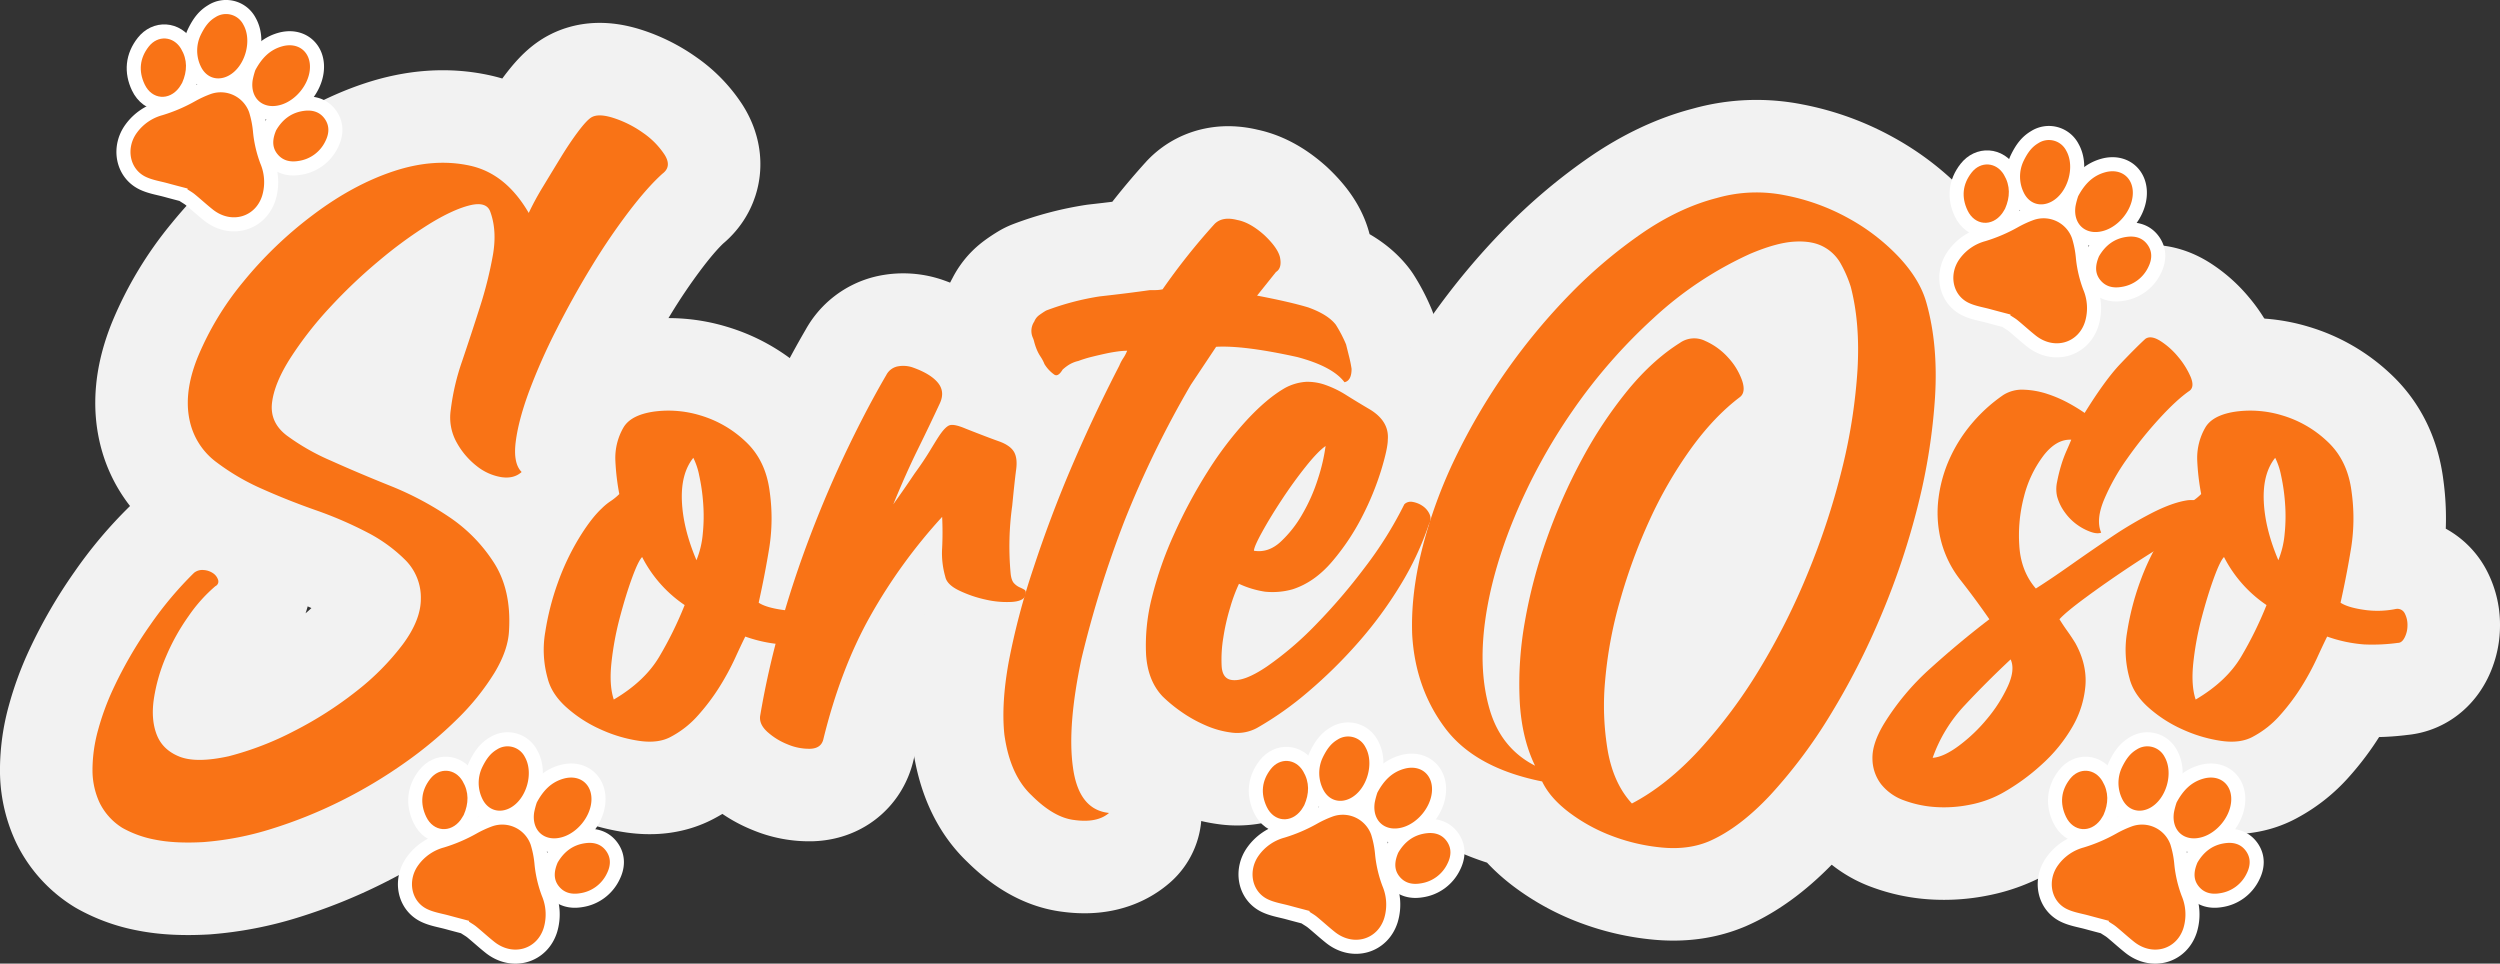 <svg id="Capa_1" data-name="Capa 1" xmlns="http://www.w3.org/2000/svg" viewBox="0 0 1269.98 489.49"><rect x="0" y="0" width="1269.98" height="489.49" fill="#333333" stroke="none"/><title>SorteOSO</title><path d="M477.21,1027.4a77.78,77.78,0,0,0-13.6,15.2,108.53,108.53,0,0,0-11.4,20.4,87.78,87.78,0,0,0-6.2,21.4q-1.61,10.61,1.4,18.4T459,1114q8.6,3.4,25-.2a156.35,156.35,0,0,0,33.2-12.8,190.42,190.42,0,0,0,31.6-20.2,128.17,128.17,0,0,0,23.6-23.8q9.2-12.39,9.2-23.2a27,27,0,0,0-7.8-19.6,77.67,77.67,0,0,0-19.6-14.2,197.29,197.29,0,0,0-26-11.2Q514,983.81,501,978a115.07,115.07,0,0,1-23-13.4,35.43,35.43,0,0,1-13.2-18.8q-4.41-15.19,3.4-34.6a150.12,150.12,0,0,1,23-38.2,202.1,202.1,0,0,1,35.6-34.2q20.4-15.39,41-22.2t38.8-2.8q18.2,4,29.8,24a144.22,144.22,0,0,1,7.4-13.6q4.59-7.59,9-14.8t8.6-12.8q4.2-5.6,6.6-7.2,3.6-2.4,11.6.2a55.23,55.23,0,0,1,15,7.6,40.38,40.38,0,0,1,10.8,11q3.8,6-1,9.6-7.6,6.81-17.2,19.4a328.83,328.83,0,0,0-19,28q-9.4,15.4-17.8,32a301.08,301.08,0,0,0-13.8,31.2q-5.4,14.61-6.8,25.6t3,15.4q-4,3.6-10.4,2.6a27.13,27.13,0,0,1-12.4-5.6,39.14,39.14,0,0,1-10.2-12,25.93,25.93,0,0,1-3-16.6,117.18,117.18,0,0,1,5.8-24.8q4.59-13.59,9-27.4a202,202,0,0,0,6.6-26.4q2.19-12.6-1.4-22.2-2-5.19-10.6-3t-20.6,9.6a222.31,222.31,0,0,0-25.4,18.6,263.66,263.66,0,0,0-25,23.8,184.27,184.27,0,0,0-19.8,25.4q-8.2,12.81-9.4,22.8t7.4,16.6a113,113,0,0,0,22.4,12.8q13.8,6.21,30.2,12.8a159.12,159.12,0,0,1,30.2,16,79.76,79.76,0,0,1,22.6,23.2q8.79,13.8,7.6,34.2-.4,10-7.4,21.6a123.29,123.29,0,0,1-18.6,23.2,209,209,0,0,1-26.8,22.4,246.56,246.56,0,0,1-32.4,19.4,235.35,235.35,0,0,1-35.2,14.2,154.34,154.34,0,0,1-34.8,6.8q-14.4.8-24.4-1.2a54.18,54.18,0,0,1-16.8-6,31.21,31.21,0,0,1-11.6-12.8,39.22,39.22,0,0,1-3.6-17,76.13,76.13,0,0,1,2.8-19.8,130.44,130.44,0,0,1,7.6-20.8,211.36,211.36,0,0,1,19-32.8,183,183,0,0,1,22.2-26.4,6.68,6.68,0,0,1,4.8-1.4,9.5,9.5,0,0,1,4.8,1.6,6.43,6.43,0,0,1,2.6,3.4A2.59,2.59,0,0,1,477.21,1027.4Z" transform="translate(-367.81 -729.63)" fill="none" stroke="#f2f2f2" stroke-linecap="round" stroke-linejoin="round" stroke-width="94"/><path d="M781.21,1039a4.18,4.18,0,0,1,4.6,2.2,12.54,12.54,0,0,1,1.4,6,13.68,13.68,0,0,1-1.4,6.2q-1.41,2.8-3.4,2.8a95.9,95.9,0,0,1-17.2.8,71.94,71.94,0,0,1-18.8-4q-2,4-5.2,11a130.5,130.5,0,0,1-7.8,14.4,106.46,106.46,0,0,1-10.8,14.4,48.77,48.77,0,0,1-13.8,11q-6.4,3.6-16.2,2.2a72.48,72.48,0,0,1-19.6-5.8,66.8,66.8,0,0,1-17.4-11.2q-7.61-6.8-9.6-14.8a53.42,53.42,0,0,1-1.2-23.6,134.33,134.33,0,0,1,6.4-25,124.05,124.05,0,0,1,10.6-22.4q6.2-10.2,11.8-15.4a29,29,0,0,1,4.4-3.6,28.32,28.32,0,0,0,4.4-3.6,119.14,119.14,0,0,1-2-17,30.85,30.85,0,0,1,4-16.6q3.6-6.39,15-8.2a55.3,55.3,0,0,1,24,1.8,56.63,56.63,0,0,1,23,13.2q10.4,9.6,12.4,25.6a96.66,96.66,0,0,1-.2,28.4q-2.21,13.61-5.4,28,3.6,2.4,11.8,3.6A47.1,47.1,0,0,0,781.21,1039Zm-101.6,46q15.6-9.2,23-21.6a187.13,187.13,0,0,0,13-26.4,65.33,65.33,0,0,1-21.6-24.4q-2,2-5.2,10.8t-6.2,20.2a152,152,0,0,0-4.2,22.8Q677.21,1077.8,679.61,1085Zm42-70.8a46.17,46.17,0,0,0,3.2-13.4,87.42,87.42,0,0,0,.2-15.6,98.69,98.69,0,0,0-2-14,35.37,35.37,0,0,0-3-9q-6.4,8-5.8,22T721.61,1014.2Z" transform="translate(-367.81 -729.63)" fill="none" stroke="#f2f2f2" stroke-linecap="round" stroke-linejoin="round" stroke-width="94"/><path d="M881.21,1021q.39,3.6,1.8,5a8.91,8.91,0,0,0,2.8,2,20.58,20.58,0,0,1,2.4,1.2c.66.4.86,1.27.6,2.6q-.81,3.21-7,3.6a47.44,47.44,0,0,1-13.4-1.2,60.65,60.65,0,0,1-13.4-4.6q-6.21-3-7-7a43.26,43.26,0,0,1-1.6-14.6q.39-7.8,0-15.8a271.76,271.76,0,0,0-36.4,50.2q-15.21,27-24,63-1.2,4.41-6.6,4.6a27.77,27.77,0,0,1-11.4-2.2,34,34,0,0,1-10.4-6.4q-4.4-4-3.6-8.4a432.16,432.16,0,0,1,10.2-45.2q6.6-23.6,15.4-46.6t18.8-43.8q10-20.79,19.6-37.2a8.35,8.35,0,0,1,5.6-4.4,14.92,14.92,0,0,1,7.6.4q9.19,3.21,13,7.8t1,10.6Q840,945.81,834,958t-12.4,27.8q6-8.4,10.8-15.6,4.4-6,7.8-11.6t4.2-6.8q3.6-5.59,6-6.2c1.6-.4,4.26.2,8,1.8q11.19,4.41,16.8,6.4t7.6,5.2q2,3.21,1.2,9.2t-2,18.4A149.65,149.65,0,0,0,881.21,1021Z" transform="translate(-367.81 -729.63)" fill="none" stroke="#f2f2f2" stroke-linecap="round" stroke-linejoin="round" stroke-width="94"/><path d="M1006.4,879.8q16.8,3.21,26,6,10,3.6,14,8.8a67.62,67.62,0,0,1,5.2,10c.53,2.14,1.07,4.27,1.6,6.4s.93,4.14,1.2,6q0,6-3.6,6.8-6-8-24-12.8-27.19-6-41.2-5.2l-6.4,9.6q-3.19,4.8-6.4,9.6a511.47,511.47,0,0,0-33.6,68.8,543.51,543.51,0,0,0-22,70.4q-7.2,34-4.4,54.8,2.81,22,18.4,23.6-6,5.19-17.6,3.6-10.4-1.2-21.6-12.4-11.19-10.4-14-31.2-1.59-15.6,2.2-36.6a364.91,364.91,0,0,1,12.6-47.8q8.81-26.79,19.8-52.4t23.8-50.4a21.2,21.2,0,0,1,2-3.8,20.27,20.27,0,0,0,2-3.8,40.37,40.37,0,0,0-5,.4q-3,.4-6.6,1.2T922,911a60.43,60.43,0,0,0-6.4,2,15.87,15.87,0,0,0-5.2,2.2,23.78,23.78,0,0,0-2.8,2.2q-2.4,4-4.4,2.4a18,18,0,0,1-4.8-5.2,20.58,20.58,0,0,0-2-3.8,20.87,20.87,0,0,1-2-3.8,29.1,29.1,0,0,1-1.2-3.6,12,12,0,0,0-.8-2.4,8.48,8.48,0,0,1,.8-8,7.4,7.4,0,0,1,2.4-3.2,43.23,43.23,0,0,1,3.6-2.4,135.15,135.15,0,0,1,27.2-7.2q7.2-.8,13.6-1.6t12-1.6h2.8a18.23,18.23,0,0,0,3.6-.4,328.67,328.67,0,0,1,26.4-33.2q4-4,11.6-2,6.4,1.2,13.6,7.6,6.79,6.4,8,11.2,1.2,5.61-2,7.6l-5.6,7Z" transform="translate(-367.81 -729.63)" fill="none" stroke="#f2f2f2" stroke-linecap="round" stroke-linejoin="round" stroke-width="94"/><path d="M1081.2,985.8a4.63,4.63,0,0,1,4.2-1.2,12.5,12.5,0,0,1,5,2,10,10,0,0,1,3.6,4.2,5.63,5.63,0,0,1-.4,5.4,151.88,151.88,0,0,1-14.6,31,205.56,205.56,0,0,1-21.4,29,244.16,244.16,0,0,1-25.2,24.8,167.22,167.22,0,0,1-26,18.4,21.21,21.21,0,0,1-12.8,2.4A47.1,47.1,0,0,1,980,1098a69,69,0,0,1-12.4-7,73.12,73.12,0,0,1-9.2-7.6q-7.59-8-8.4-21.4a98.29,98.29,0,0,1,3-29,186.4,186.4,0,0,1,11.4-32.4,253.38,253.38,0,0,1,17-31.6,179.16,179.16,0,0,1,19.8-26q10.39-11.19,19.6-16.4a26.1,26.1,0,0,1,10.4-3,27.11,27.11,0,0,1,10,1.6,52.3,52.3,0,0,1,10.6,5.2q5.4,3.4,12.2,7.4,9.6,6,8.8,15.2,0,4.41-3.4,15.6a145.09,145.09,0,0,1-9.6,23.4,117,117,0,0,1-15.2,22.8q-9,10.61-20.2,14.2a37.52,37.52,0,0,1-14,1.2,48.48,48.48,0,0,1-13.2-4,80.91,80.91,0,0,0-4.4,11.8,108.37,108.37,0,0,0-3.6,15.8,67.3,67.3,0,0,0-.8,14.2q.39,6.21,4.8,7,6.39,1.2,18.2-6.8a165.91,165.91,0,0,0,24.6-21,297.33,297.33,0,0,0,25.2-29.4A195.9,195.9,0,0,0,1081.2,985.8Zm-40-29.6q-4,2.81-10.2,10.6t-12,16.6q-5.81,8.8-10,16.4t-4.2,9.6q7.2,1.2,13.4-4.4a58.69,58.69,0,0,0,11.2-14.2,88.87,88.87,0,0,0,8-18.2A93.57,93.57,0,0,0,1041.2,956.2Z" transform="translate(-367.81 -729.63)" fill="none" stroke="#f2f2f2" stroke-linecap="round" stroke-linejoin="round" stroke-width="94"/><path d="M1346.4,883.4q6,21.21,4.4,47.8a303.74,303.74,0,0,1-8.6,54.8,381.21,381.21,0,0,1-18.6,55.8,373.34,373.34,0,0,1-26,51,257,257,0,0,1-30.2,40.4q-15.81,17-31.4,23.8-10.41,4.39-23.6,3.2a96.62,96.62,0,0,1-25.4-5.8,87.51,87.51,0,0,1-22-12q-9.81-7.41-13.8-15.8-34-6.8-49.2-27t-16.8-47.4q-.81-20.4,5-43.6a243.82,243.82,0,0,1,16.8-46.2,316.08,316.08,0,0,1,59-84,246.56,246.56,0,0,1,36.4-30.6q18.8-12.79,37.6-17.6a73.16,73.16,0,0,1,34.4-1.4,108.39,108.39,0,0,1,32.6,11.8,104,104,0,0,1,25.6,19.8Q1343.19,871.8,1346.4,883.4Zm-149.6,254.4q17.6-9.21,34.2-27.2a258.9,258.9,0,0,0,30.6-41,349,349,0,0,0,24.8-49.4,372.41,372.41,0,0,0,17.2-52.6,281.54,281.54,0,0,0,7.8-50q1.39-23.79-3.4-42.2a61.37,61.37,0,0,0-5.2-12,21.63,21.63,0,0,0-9-8.6q-5.8-3-14.8-2.4t-22.2,6.2a184.34,184.34,0,0,0-49.2,32.8,274.91,274.91,0,0,0-41,47,290,290,0,0,0-29.4,53.8q-11.61,28-15,53.2t2.4,44.8q5.79,19.6,23,28.4-6.81-14-7.8-33a180.34,180.34,0,0,1,2.6-40,255.56,255.56,0,0,1,11.2-42.4,285,285,0,0,1,18-40.6,219.59,219.59,0,0,1,23-34.6q12.6-15.39,26.6-24.2a12.6,12.6,0,0,1,12.8-1,34.25,34.25,0,0,1,11.8,8.6,33.57,33.57,0,0,1,7,11.6q2,6-1.2,8.4-13.2,10-25,26.4a215.47,215.47,0,0,0-20.8,36,281.24,281.24,0,0,0-15,40.8,213.56,213.56,0,0,0-7.6,40.8,137.66,137.66,0,0,0,1.4,36Q1187.6,1127.81,1196.8,1137.8Z" transform="translate(-367.81 -729.63)" fill="none" stroke="#f2f2f2" stroke-linecap="round" stroke-linejoin="round" stroke-width="94"/><path d="M1478.79,983.8q5.6-.79,12.8,2.8A52.09,52.09,0,0,1,1502,993a8.18,8.18,0,0,1-2.2,1.8,2.38,2.38,0,0,1-1.4,0c-.54-.13-1.27-.33-2.2-.6a9.2,9.2,0,0,0-3.8,0q-6,1.2-17.6,7.8t-24,14.8q-12.4,8.21-23,16t-13.8,11.4q2,3.21,4,6t4,6q6,10.8,5.2,21.6a49.73,49.73,0,0,1-6.6,21,78.39,78.39,0,0,1-15.4,19,107.11,107.11,0,0,1-20.4,14.8,55.77,55.77,0,0,1-16.2,5.8,66,66,0,0,1-17.6,1.2,56.28,56.28,0,0,1-16-3.4,25.92,25.92,0,0,1-11.6-8.2,21.54,21.54,0,0,1-4.4-13q-.2-7.59,5.8-17.6a127.52,127.52,0,0,1,23.8-28.4q14.6-13.2,29.8-24.8-7.2-10.4-14.6-19.8a53.81,53.81,0,0,1-10.2-21,58.62,58.62,0,0,1-1-21,70,70,0,0,1,5.8-20.2,76.09,76.09,0,0,1,11.4-17.8,79.75,79.75,0,0,1,15.8-14.2,17.88,17.88,0,0,1,10.4-2.6,42.6,42.6,0,0,1,12,2.2,64.93,64.93,0,0,1,11,4.8,90.21,90.21,0,0,1,7.8,4.8q10.39-16.8,18.2-25t12.6-12.6q2.79-2,7.6,1a38.55,38.55,0,0,1,9,8,40.77,40.77,0,0,1,6.4,10.2q2.19,5.21-.6,7.2-6.4,4.41-15.2,14a201.86,201.86,0,0,0-16.4,20.4,108.59,108.59,0,0,0-11.8,21q-4.2,10.2-1.4,16.6c-1.34.54-3.14.4-5.4-.4a27.83,27.83,0,0,1-6.8-3.6,27,27,0,0,1-6.2-6.2,24.52,24.52,0,0,1-4-8.2,17,17,0,0,1,0-7.4,81.07,81.07,0,0,1,2-8.2,63.76,63.76,0,0,1,2.8-7.6c1.06-2.4,1.86-4.26,2.4-5.6q-7.6-.39-14.2,8.2a57.92,57.92,0,0,0-9.8,20.6,77.49,77.49,0,0,0-2.4,25q.79,13,8.4,21.8,7.59-4.8,17.8-12t20.6-14.2a199.59,199.59,0,0,1,20.6-12.2Q1471.19,985,1478.79,983.8Zm-129.2,130.8q5.6-.39,13.4-6.2a82,82,0,0,0,14.4-13.8,73.54,73.54,0,0,0,10.4-16.4q3.8-8.4,1.4-13.6-12.4,11.61-23.4,23.4A75.16,75.16,0,0,0,1349.59,1114.6Z" transform="translate(-367.81 -729.63)" fill="none" stroke="#f2f2f2" stroke-linecap="round" stroke-linejoin="round" stroke-width="94"/><path d="M1584.79,1039a4.18,4.18,0,0,1,4.6,2.2,12.54,12.54,0,0,1,1.4,6,13.68,13.68,0,0,1-1.4,6.2q-1.41,2.8-3.4,2.8a95.9,95.9,0,0,1-17.2.8,71.94,71.94,0,0,1-18.8-4q-2,4-5.2,11a130.5,130.5,0,0,1-7.8,14.4,106.46,106.46,0,0,1-10.8,14.4,48.77,48.77,0,0,1-13.8,11q-6.41,3.6-16.2,2.2a72.48,72.48,0,0,1-19.6-5.8,66.8,66.8,0,0,1-17.4-11.2q-7.59-6.8-9.6-14.8a53.42,53.42,0,0,1-1.2-23.6,135.91,135.91,0,0,1,6.4-25,124.73,124.73,0,0,1,10.6-22.4q6.21-10.2,11.8-15.4a29,29,0,0,1,4.4-3.6,28.32,28.32,0,0,0,4.4-3.6,119.14,119.14,0,0,1-2-17,30.85,30.85,0,0,1,4-16.6q3.6-6.39,15-8.2a55.3,55.3,0,0,1,24,1.8,56.63,56.63,0,0,1,23,13.2q10.4,9.6,12.4,25.6a96.66,96.66,0,0,1-.2,28.4q-2.2,13.61-5.4,28,3.6,2.4,11.8,3.6A47.1,47.1,0,0,0,1584.79,1039Zm-101.6,46q15.6-9.2,23-21.6a187.13,187.13,0,0,0,13-26.4,65.33,65.33,0,0,1-21.6-24.4q-2,2-5.2,10.8t-6.2,20.2a152,152,0,0,0-4.2,22.8Q1480.79,1077.8,1483.19,1085Zm42-70.8a46.17,46.17,0,0,0,3.2-13.4,87.42,87.42,0,0,0,.2-15.6,98.69,98.69,0,0,0-2-14,35.37,35.37,0,0,0-3-9q-6.4,8-5.8,22T1525.19,1014.2Z" transform="translate(-367.81 -729.63)" fill="none" stroke="#f2f2f2" stroke-linecap="round" stroke-linejoin="round" stroke-width="94"/><path d="M477.21,1027.4a77.78,77.78,0,0,0-13.6,15.2,108.53,108.53,0,0,0-11.4,20.4,87.78,87.78,0,0,0-6.2,21.4q-1.61,10.61,1.4,18.4T459,1114q8.6,3.4,25-.2a156.35,156.35,0,0,0,33.2-12.8,190.42,190.42,0,0,0,31.6-20.2,128.17,128.17,0,0,0,23.6-23.8q9.2-12.39,9.2-23.2a27,27,0,0,0-7.8-19.6,77.67,77.67,0,0,0-19.6-14.2,197.29,197.29,0,0,0-26-11.2Q514,983.81,501,978a115.07,115.07,0,0,1-23-13.4,35.43,35.43,0,0,1-13.2-18.8q-4.41-15.19,3.4-34.6a150.12,150.12,0,0,1,23-38.2,202.1,202.1,0,0,1,35.6-34.2q20.4-15.39,41-22.2t38.8-2.8q18.2,4,29.8,24a144.22,144.22,0,0,1,7.4-13.6q4.59-7.59,9-14.8t8.6-12.8q4.2-5.6,6.6-7.2,3.6-2.4,11.6.2a55.23,55.23,0,0,1,15,7.6,40.38,40.38,0,0,1,10.8,11q3.8,6-1,9.6-7.6,6.81-17.2,19.4a328.83,328.83,0,0,0-19,28q-9.4,15.4-17.8,32a301.08,301.08,0,0,0-13.8,31.2q-5.4,14.61-6.8,25.6t3,15.4q-4,3.6-10.4,2.6a27.13,27.13,0,0,1-12.4-5.6,39.14,39.14,0,0,1-10.2-12,25.93,25.93,0,0,1-3-16.6,117.18,117.18,0,0,1,5.8-24.8q4.59-13.59,9-27.4a202,202,0,0,0,6.6-26.4q2.19-12.6-1.4-22.2-2-5.19-10.6-3t-20.6,9.6a222.31,222.31,0,0,0-25.4,18.6,263.66,263.66,0,0,0-25,23.8,184.27,184.27,0,0,0-19.8,25.4q-8.2,12.81-9.4,22.8t7.4,16.6a113,113,0,0,0,22.4,12.8q13.8,6.21,30.2,12.8a159.12,159.12,0,0,1,30.2,16,79.76,79.76,0,0,1,22.6,23.2q8.79,13.8,7.6,34.2-.4,10-7.4,21.6a123.29,123.29,0,0,1-18.6,23.2,209,209,0,0,1-26.8,22.4,246.56,246.56,0,0,1-32.4,19.4,235.35,235.35,0,0,1-35.2,14.2,154.34,154.34,0,0,1-34.8,6.8q-14.4.8-24.4-1.2a54.18,54.18,0,0,1-16.8-6,31.21,31.21,0,0,1-11.6-12.8,39.22,39.22,0,0,1-3.6-17,76.13,76.13,0,0,1,2.8-19.8,130.44,130.44,0,0,1,7.6-20.8,211.36,211.36,0,0,1,19-32.8,183,183,0,0,1,22.2-26.4,6.68,6.68,0,0,1,4.8-1.4,9.5,9.5,0,0,1,4.8,1.6,6.43,6.43,0,0,1,2.6,3.4A2.59,2.59,0,0,1,477.21,1027.4Z" transform="translate(-367.81 -729.63)" fill="#f97316"/><path d="M781.21,1039a4.18,4.18,0,0,1,4.6,2.2,12.54,12.54,0,0,1,1.4,6,13.68,13.68,0,0,1-1.4,6.2q-1.41,2.8-3.4,2.8a95.9,95.9,0,0,1-17.2.8,71.94,71.94,0,0,1-18.8-4q-2,4-5.2,11a130.5,130.5,0,0,1-7.8,14.4,106.46,106.46,0,0,1-10.8,14.4,48.77,48.77,0,0,1-13.8,11q-6.4,3.6-16.2,2.2a72.48,72.48,0,0,1-19.6-5.8,66.8,66.8,0,0,1-17.4-11.2q-7.61-6.8-9.6-14.8a53.42,53.42,0,0,1-1.2-23.6,134.33,134.33,0,0,1,6.4-25,124.05,124.05,0,0,1,10.6-22.4q6.2-10.2,11.8-15.4a29,29,0,0,1,4.4-3.6,28.32,28.32,0,0,0,4.4-3.6,119.14,119.14,0,0,1-2-17,30.85,30.85,0,0,1,4-16.6q3.6-6.39,15-8.2a55.3,55.3,0,0,1,24,1.8,56.63,56.63,0,0,1,23,13.2q10.4,9.6,12.4,25.6a96.66,96.66,0,0,1-.2,28.4q-2.21,13.61-5.4,28,3.6,2.4,11.8,3.6A47.1,47.1,0,0,0,781.21,1039Zm-101.6,46q15.6-9.2,23-21.6a187.13,187.13,0,0,0,13-26.4,65.33,65.33,0,0,1-21.6-24.4q-2,2-5.2,10.8t-6.2,20.2a152,152,0,0,0-4.2,22.8Q677.21,1077.8,679.61,1085Zm42-70.8a46.17,46.17,0,0,0,3.2-13.4,87.42,87.42,0,0,0,.2-15.6,98.69,98.69,0,0,0-2-14,35.37,35.37,0,0,0-3-9q-6.4,8-5.8,22T721.61,1014.2Z" transform="translate(-367.81 -729.63)" fill="#f97316"/><path d="M881.21,1021q.39,3.6,1.8,5a8.91,8.91,0,0,0,2.8,2,20.58,20.58,0,0,1,2.4,1.2c.66.4.86,1.27.6,2.6q-.81,3.21-7,3.6a47.44,47.44,0,0,1-13.4-1.2,60.65,60.65,0,0,1-13.4-4.6q-6.21-3-7-7a43.26,43.26,0,0,1-1.6-14.6q.39-7.8,0-15.8a271.76,271.76,0,0,0-36.4,50.2q-15.21,27-24,63-1.2,4.41-6.6,4.6a27.77,27.77,0,0,1-11.4-2.2,34,34,0,0,1-10.4-6.4q-4.4-4-3.6-8.4a432.16,432.16,0,0,1,10.2-45.2q6.6-23.6,15.4-46.6t18.8-43.8q10-20.79,19.6-37.2a8.35,8.35,0,0,1,5.6-4.4,14.92,14.92,0,0,1,7.6.4q9.19,3.21,13,7.8t1,10.6Q840,945.81,834,958t-12.4,27.8q6-8.4,10.8-15.6,4.4-6,7.8-11.6t4.2-6.8q3.6-5.59,6-6.2c1.6-.4,4.26.2,8,1.8q11.19,4.41,16.8,6.4t7.6,5.2q2,3.21,1.2,9.2t-2,18.4A149.65,149.65,0,0,0,881.21,1021Z" transform="translate(-367.81 -729.63)" fill="#f97316"/><path d="M1006.4,879.8q16.8,3.21,26,6,10,3.6,14,8.8a67.62,67.62,0,0,1,5.2,10c.53,2.14,1.07,4.27,1.6,6.4s.93,4.14,1.2,6q0,6-3.6,6.8-6-8-24-12.8-27.19-6-41.2-5.2l-6.4,9.6q-3.19,4.8-6.4,9.6a511.47,511.47,0,0,0-33.6,68.8,543.51,543.51,0,0,0-22,70.4q-7.2,34-4.4,54.8,2.81,22,18.4,23.6-6,5.19-17.6,3.6-10.4-1.2-21.6-12.4-11.19-10.4-14-31.2-1.59-15.6,2.2-36.6a364.91,364.91,0,0,1,12.6-47.8q8.81-26.79,19.8-52.4t23.8-50.4a21.2,21.2,0,0,1,2-3.8,20.27,20.27,0,0,0,2-3.8,40.37,40.37,0,0,0-5,.4q-3,.4-6.6,1.2T922,911a60.43,60.43,0,0,0-6.4,2,15.87,15.87,0,0,0-5.2,2.2,23.78,23.78,0,0,0-2.8,2.2q-2.4,4-4.4,2.4a18,18,0,0,1-4.8-5.2,20.58,20.58,0,0,0-2-3.8,20.87,20.87,0,0,1-2-3.8,29.1,29.1,0,0,1-1.2-3.6,12,12,0,0,0-.8-2.4,8.48,8.48,0,0,1,.8-8,7.4,7.4,0,0,1,2.4-3.2,43.23,43.23,0,0,1,3.6-2.4,135.15,135.15,0,0,1,27.2-7.2q7.2-.8,13.6-1.6t12-1.6h2.8a18.23,18.23,0,0,0,3.6-.4,328.67,328.67,0,0,1,26.4-33.2q4-4,11.6-2,6.4,1.2,13.6,7.6,6.79,6.4,8,11.2,1.2,5.61-2,7.6l-5.6,7Z" transform="translate(-367.81 -729.63)" fill="#f97316"/><path d="M1081.2,985.8a4.63,4.63,0,0,1,4.2-1.2,12.5,12.5,0,0,1,5,2,10,10,0,0,1,3.6,4.2,5.63,5.63,0,0,1-.4,5.4,151.88,151.88,0,0,1-14.6,31,205.56,205.56,0,0,1-21.4,29,244.16,244.16,0,0,1-25.2,24.8,167.22,167.22,0,0,1-26,18.4,21.21,21.21,0,0,1-12.8,2.4A47.1,47.1,0,0,1,980,1098a69,69,0,0,1-12.4-7,73.12,73.12,0,0,1-9.2-7.6q-7.59-8-8.4-21.4a98.29,98.29,0,0,1,3-29,186.4,186.4,0,0,1,11.4-32.4,253.38,253.38,0,0,1,17-31.6,179.16,179.16,0,0,1,19.8-26q10.39-11.19,19.6-16.4a26.1,26.1,0,0,1,10.4-3,27.11,27.11,0,0,1,10,1.6,52.3,52.3,0,0,1,10.6,5.2q5.4,3.4,12.2,7.4,9.6,6,8.8,15.2,0,4.41-3.4,15.6a145.09,145.09,0,0,1-9.6,23.4,117,117,0,0,1-15.2,22.8q-9,10.61-20.2,14.2a37.52,37.52,0,0,1-14,1.2,48.48,48.48,0,0,1-13.2-4,80.91,80.91,0,0,0-4.4,11.8,108.37,108.37,0,0,0-3.6,15.8,67.3,67.3,0,0,0-.8,14.2q.39,6.21,4.8,7,6.39,1.2,18.2-6.8a165.91,165.91,0,0,0,24.6-21,297.33,297.33,0,0,0,25.2-29.4A195.9,195.9,0,0,0,1081.2,985.8Zm-40-29.6q-4,2.81-10.2,10.6t-12,16.6q-5.81,8.8-10,16.4t-4.2,9.6q7.2,1.2,13.4-4.4a58.69,58.69,0,0,0,11.2-14.2,88.87,88.87,0,0,0,8-18.2A93.57,93.57,0,0,0,1041.2,956.2Z" transform="translate(-367.81 -729.63)" fill="#f97316"/><path d="M1346.4,883.4q6,21.21,4.4,47.8a303.74,303.74,0,0,1-8.6,54.8,381.21,381.21,0,0,1-18.6,55.8,373.34,373.34,0,0,1-26,51,257,257,0,0,1-30.2,40.4q-15.81,17-31.4,23.8-10.41,4.39-23.6,3.2a96.62,96.62,0,0,1-25.4-5.8,87.51,87.51,0,0,1-22-12q-9.81-7.41-13.8-15.8-34-6.8-49.2-27t-16.8-47.4q-.81-20.4,5-43.6a243.82,243.82,0,0,1,16.8-46.2,316.08,316.08,0,0,1,59-84,246.56,246.56,0,0,1,36.4-30.6q18.8-12.79,37.6-17.6a73.16,73.16,0,0,1,34.4-1.4,108.39,108.39,0,0,1,32.6,11.8,104,104,0,0,1,25.6,19.8Q1343.19,871.8,1346.4,883.4Zm-149.6,254.4q17.6-9.21,34.2-27.2a258.9,258.9,0,0,0,30.6-41,349,349,0,0,0,24.8-49.4,372.41,372.41,0,0,0,17.2-52.6,281.54,281.54,0,0,0,7.8-50q1.39-23.79-3.4-42.2a61.37,61.37,0,0,0-5.2-12,21.63,21.63,0,0,0-9-8.6q-5.8-3-14.8-2.4t-22.2,6.2a184.34,184.34,0,0,0-49.2,32.8,274.91,274.91,0,0,0-41,47,290,290,0,0,0-29.4,53.8q-11.61,28-15,53.2t2.4,44.8q5.79,19.6,23,28.4-6.81-14-7.8-33a180.34,180.34,0,0,1,2.6-40,255.56,255.56,0,0,1,11.2-42.4,285,285,0,0,1,18-40.6,219.59,219.59,0,0,1,23-34.6q12.6-15.39,26.6-24.2a12.6,12.6,0,0,1,12.8-1,34.25,34.25,0,0,1,11.8,8.6,33.57,33.57,0,0,1,7,11.6q2,6-1.2,8.4-13.2,10-25,26.4a215.47,215.47,0,0,0-20.8,36,281.24,281.24,0,0,0-15,40.8,213.56,213.56,0,0,0-7.6,40.8,137.66,137.66,0,0,0,1.4,36Q1187.6,1127.81,1196.8,1137.8Z" transform="translate(-367.81 -729.63)" fill="#f97316"/><path d="M1478.79,983.8q5.6-.79,12.8,2.8A52.09,52.09,0,0,1,1502,993a8.18,8.18,0,0,1-2.2,1.8,2.38,2.38,0,0,1-1.4,0c-.54-.13-1.27-.33-2.2-.6a9.2,9.2,0,0,0-3.8,0q-6,1.2-17.6,7.8t-24,14.8q-12.4,8.21-23,16t-13.8,11.4q2,3.21,4,6t4,6q6,10.8,5.2,21.6a49.73,49.73,0,0,1-6.6,21,78.39,78.39,0,0,1-15.4,19,107.11,107.11,0,0,1-20.4,14.8,55.77,55.77,0,0,1-16.2,5.8,66,66,0,0,1-17.6,1.2,56.28,56.28,0,0,1-16-3.4,25.92,25.92,0,0,1-11.6-8.2,21.54,21.54,0,0,1-4.4-13q-.2-7.59,5.8-17.6a127.52,127.52,0,0,1,23.8-28.4q14.6-13.2,29.8-24.8-7.2-10.4-14.6-19.8a53.81,53.81,0,0,1-10.2-21,58.62,58.62,0,0,1-1-21,70,70,0,0,1,5.8-20.2,76.09,76.09,0,0,1,11.4-17.8,79.75,79.75,0,0,1,15.8-14.2,17.88,17.88,0,0,1,10.4-2.6,42.6,42.6,0,0,1,12,2.2,64.93,64.93,0,0,1,11,4.8,90.21,90.21,0,0,1,7.8,4.8q10.39-16.8,18.2-25t12.6-12.6q2.79-2,7.6,1a38.55,38.55,0,0,1,9,8,40.77,40.77,0,0,1,6.4,10.2q2.19,5.21-.6,7.2-6.4,4.41-15.2,14a201.86,201.86,0,0,0-16.4,20.4,108.59,108.59,0,0,0-11.8,21q-4.2,10.2-1.4,16.6c-1.34.54-3.14.4-5.4-.4a27.83,27.83,0,0,1-6.8-3.6,27,27,0,0,1-6.2-6.2,24.52,24.52,0,0,1-4-8.2,17,17,0,0,1,0-7.4,81.07,81.07,0,0,1,2-8.2,63.76,63.76,0,0,1,2.8-7.6c1.06-2.4,1.86-4.26,2.4-5.6q-7.6-.39-14.2,8.2a57.92,57.92,0,0,0-9.8,20.6,77.49,77.49,0,0,0-2.4,25q.79,13,8.4,21.8,7.59-4.8,17.8-12t20.6-14.2a199.59,199.59,0,0,1,20.6-12.2Q1471.19,985,1478.79,983.8Zm-129.2,130.8q5.6-.39,13.4-6.2a82,82,0,0,0,14.4-13.8,73.54,73.54,0,0,0,10.4-16.4q3.8-8.4,1.4-13.6-12.4,11.61-23.4,23.4A75.16,75.16,0,0,0,1349.59,1114.6Z" transform="translate(-367.81 -729.63)" fill="#f97316"/><path d="M1584.79,1039a4.18,4.18,0,0,1,4.6,2.2,12.54,12.54,0,0,1,1.4,6,13.68,13.68,0,0,1-1.4,6.2q-1.41,2.8-3.4,2.8a95.9,95.9,0,0,1-17.2.8,71.94,71.94,0,0,1-18.8-4q-2,4-5.2,11a130.5,130.5,0,0,1-7.8,14.4,106.46,106.46,0,0,1-10.8,14.4,48.77,48.77,0,0,1-13.8,11q-6.41,3.6-16.2,2.2a72.48,72.48,0,0,1-19.6-5.8,66.8,66.8,0,0,1-17.4-11.2q-7.59-6.8-9.6-14.8a53.42,53.42,0,0,1-1.2-23.6,135.91,135.91,0,0,1,6.4-25,124.73,124.73,0,0,1,10.6-22.4q6.21-10.2,11.8-15.4a29,29,0,0,1,4.4-3.6,28.32,28.32,0,0,0,4.4-3.6,119.14,119.14,0,0,1-2-17,30.85,30.85,0,0,1,4-16.6q3.6-6.39,15-8.2a55.3,55.3,0,0,1,24,1.8,56.63,56.63,0,0,1,23,13.2q10.4,9.6,12.4,25.6a96.66,96.66,0,0,1-.2,28.4q-2.2,13.61-5.4,28,3.6,2.4,11.8,3.6A47.1,47.1,0,0,0,1584.79,1039Zm-101.6,46q15.6-9.2,23-21.6a187.13,187.13,0,0,0,13-26.4,65.33,65.33,0,0,1-21.6-24.4q-2,2-5.2,10.8t-6.2,20.2a152,152,0,0,0-4.2,22.8Q1480.79,1077.8,1483.19,1085Zm42-70.8a46.17,46.17,0,0,0,3.2-13.4,87.42,87.42,0,0,0,.2-15.6,98.69,98.69,0,0,0-2-14,35.37,35.37,0,0,0-3-9q-6.4,8-5.8,22T1525.19,1014.2Z" transform="translate(-367.81 -729.63)" fill="#f97316"/><path d="M463.14,825.41c-3.46-.91-6.91-1.8-10.36-2.75-3.72-1-7.67-1.6-11.08-3.27-8.13-4-10-14.62-4.35-22.33a23.67,23.67,0,0,1,13-8.93A82.19,82.19,0,0,0,467,781a53.93,53.93,0,0,1,8-3.66,15.32,15.32,0,0,1,19.37,9.33,48.34,48.34,0,0,1,2,10.32,62.67,62.67,0,0,0,3.72,15.77,24.07,24.07,0,0,1,.94,16.14c-3.36,11.06-15.62,14.62-25,7.25-3.14-2.48-6.09-5.21-9.19-7.75-1.19-1-2.55-1.74-3.84-2.6Z" transform="translate(-367.81 -729.63)" fill="none" stroke="#fff" stroke-linecap="round" stroke-linejoin="round" stroke-width="14.29"/><path d="M497.5,765.29c3.34-6.24,7.44-10.33,13.47-12.07,8.58-2.48,15.15,3.1,14.21,12-.81,7.67-7.14,15.34-14.52,17.6-9.05,2.77-15.92-3.11-14.5-12.49A38.43,38.43,0,0,1,497.5,765.29Z" transform="translate(-367.81 -729.63)" fill="none" stroke="#fff" stroke-linecap="round" stroke-linejoin="round" stroke-width="14.29"/><path d="M469.72,747.51c2.29-4.74,4.48-7.35,7.54-9.15a9.85,9.85,0,0,1,14.14,3.75c4.69,8.14.9,21.43-7.38,25.91-5.35,2.89-11,1.33-13.88-4A18.47,18.47,0,0,1,469.72,747.51Z" transform="translate(-367.81 -729.63)" fill="none" stroke="#fff" stroke-linecap="round" stroke-linejoin="round" stroke-width="14.29"/><path d="M508.07,795.85c3.17-5.46,7.68-9,14-9.88,4.22-.6,8.09.35,10.69,4s2.24,7.62.33,11.41a17.89,17.89,0,0,1-13.55,10c-4.26.73-8.2-.08-11-3.74S506.39,799.83,508.07,795.85Z" transform="translate(-367.81 -729.63)" fill="none" stroke="#fff" stroke-linecap="round" stroke-linejoin="round" stroke-width="14.29"/><path d="M460.36,771.66c-.53.86-.95,1.68-1.5,2.41-5.11,6.89-13.86,6.2-17.55-1.54-3.2-6.73-2.56-13.33,2.06-19.24s12.52-5.39,16.39,1.07C463.14,760,462.93,765.85,460.36,771.66Z" transform="translate(-367.81 -729.63)" fill="none" stroke="#fff" stroke-linecap="round" stroke-linejoin="round" stroke-width="14.29"/><path d="M463.14,825.41c-3.46-.91-6.91-1.8-10.36-2.75-3.72-1-7.67-1.6-11.08-3.27-8.13-4-10-14.62-4.35-22.33a23.67,23.67,0,0,1,13-8.93A82.19,82.19,0,0,0,467,781a53.93,53.93,0,0,1,8-3.66,15.32,15.32,0,0,1,19.37,9.33,48.34,48.34,0,0,1,2,10.32,62.67,62.67,0,0,0,3.72,15.77,24.07,24.07,0,0,1,.94,16.14c-3.36,11.06-15.62,14.62-25,7.25-3.14-2.48-6.09-5.21-9.19-7.75-1.19-1-2.55-1.74-3.84-2.6Z" transform="translate(-367.81 -729.63)" fill="#f97316"/><path d="M497.5,765.29c3.34-6.24,7.44-10.33,13.47-12.07,8.58-2.48,15.15,3.1,14.21,12-.81,7.67-7.14,15.34-14.52,17.6-9.05,2.77-15.92-3.11-14.5-12.49A38.43,38.43,0,0,1,497.5,765.29Z" transform="translate(-367.81 -729.63)" fill="#f97316"/><path d="M469.72,747.51c2.29-4.74,4.48-7.35,7.54-9.15a9.85,9.85,0,0,1,14.14,3.75c4.69,8.14.9,21.43-7.38,25.91-5.35,2.89-11,1.33-13.88-4A18.47,18.47,0,0,1,469.72,747.51Z" transform="translate(-367.81 -729.63)" fill="#f97316"/><path d="M508.07,795.85c3.17-5.46,7.68-9,14-9.88,4.22-.6,8.09.35,10.69,4s2.24,7.62.33,11.41a17.89,17.89,0,0,1-13.55,10c-4.26.73-8.2-.08-11-3.74S506.39,799.83,508.07,795.85Z" transform="translate(-367.81 -729.63)" fill="#f97316"/><path d="M460.36,771.66c-.53.86-.95,1.68-1.5,2.41-5.11,6.89-13.86,6.2-17.55-1.54-3.2-6.73-2.56-13.33,2.06-19.24s12.52-5.39,16.39,1.07C463.14,760,462.93,765.85,460.36,771.66Z" transform="translate(-367.81 -729.63)" fill="#f97316"/><path d="M606.14,1197.41c-3.46-.91-6.91-1.8-10.36-2.75-3.72-1-7.67-1.6-11.08-3.27-8.13-4-10-14.62-4.35-22.33a23.67,23.67,0,0,1,13-8.93A82.19,82.19,0,0,0,610,1153a53.93,53.93,0,0,1,8-3.66,15.32,15.32,0,0,1,19.37,9.33,48.34,48.34,0,0,1,2,10.32,62.67,62.67,0,0,0,3.72,15.77,24.07,24.07,0,0,1,.94,16.14c-3.36,11.06-15.62,14.62-25,7.25-3.14-2.48-6.09-5.21-9.19-7.75-1.19-1-2.55-1.74-3.84-2.6Z" transform="translate(-367.81 -729.63)" fill="none" stroke="#fff" stroke-linecap="round" stroke-linejoin="round" stroke-width="14.29"/><path d="M640.5,1137.29c3.34-6.24,7.44-10.33,13.47-12.07,8.58-2.48,15.15,3.1,14.21,12-.81,7.67-7.14,15.34-14.52,17.6-9,2.77-15.92-3.11-14.5-12.49A38.43,38.43,0,0,1,640.5,1137.29Z" transform="translate(-367.81 -729.63)" fill="none" stroke="#fff" stroke-linecap="round" stroke-linejoin="round" stroke-width="14.29"/><path d="M612.72,1119.51c2.29-4.74,4.48-7.35,7.54-9.15a9.85,9.85,0,0,1,14.14,3.75c4.69,8.14.9,21.43-7.38,25.91-5.35,2.89-11,1.33-13.88-4A18.47,18.47,0,0,1,612.72,1119.51Z" transform="translate(-367.81 -729.63)" fill="none" stroke="#fff" stroke-linecap="round" stroke-linejoin="round" stroke-width="14.29"/><path d="M651.07,1167.85c3.17-5.46,7.68-9,14-9.88,4.22-.6,8.09.35,10.69,4s2.24,7.62.33,11.41a17.89,17.89,0,0,1-13.55,10c-4.26.73-8.2-.08-11-3.74S649.39,1171.83,651.07,1167.85Z" transform="translate(-367.81 -729.63)" fill="none" stroke="#fff" stroke-linecap="round" stroke-linejoin="round" stroke-width="14.29"/><path d="M603.36,1143.66c-.53.86-1,1.68-1.5,2.41-5.11,6.89-13.86,6.2-17.55-1.54-3.2-6.73-2.56-13.33,2.06-19.24s12.52-5.39,16.39,1.07C606.14,1132,605.93,1137.85,603.36,1143.66Z" transform="translate(-367.81 -729.63)" fill="none" stroke="#fff" stroke-linecap="round" stroke-linejoin="round" stroke-width="14.29"/><path d="M606.14,1197.41c-3.46-.91-6.91-1.8-10.36-2.75-3.72-1-7.67-1.6-11.08-3.27-8.13-4-10-14.62-4.35-22.33a23.67,23.67,0,0,1,13-8.93A82.19,82.19,0,0,0,610,1153a53.93,53.93,0,0,1,8-3.66,15.32,15.32,0,0,1,19.37,9.33,48.34,48.34,0,0,1,2,10.32,62.67,62.67,0,0,0,3.72,15.77,24.07,24.07,0,0,1,.94,16.14c-3.36,11.06-15.62,14.62-25,7.25-3.14-2.48-6.09-5.21-9.19-7.75-1.19-1-2.55-1.74-3.84-2.6Z" transform="translate(-367.81 -729.63)" fill="#f97316"/><path d="M640.5,1137.29c3.34-6.24,7.44-10.33,13.47-12.07,8.58-2.48,15.15,3.1,14.21,12-.81,7.67-7.14,15.34-14.52,17.6-9,2.77-15.92-3.11-14.5-12.49A38.43,38.43,0,0,1,640.5,1137.29Z" transform="translate(-367.81 -729.63)" fill="#f97316"/><path d="M612.72,1119.51c2.29-4.74,4.48-7.35,7.54-9.15a9.85,9.85,0,0,1,14.14,3.75c4.69,8.14.9,21.43-7.38,25.91-5.35,2.89-11,1.33-13.88-4A18.47,18.47,0,0,1,612.72,1119.51Z" transform="translate(-367.81 -729.63)" fill="#f97316"/><path d="M651.07,1167.85c3.17-5.46,7.68-9,14-9.88,4.22-.6,8.09.35,10.69,4s2.24,7.62.33,11.41a17.89,17.89,0,0,1-13.55,10c-4.26.73-8.2-.08-11-3.74S649.39,1171.83,651.07,1167.85Z" transform="translate(-367.81 -729.63)" fill="#f97316"/><path d="M603.36,1143.66c-.53.86-1,1.68-1.5,2.41-5.11,6.89-13.86,6.2-17.55-1.54-3.2-6.73-2.56-13.33,2.06-19.24s12.52-5.39,16.39,1.07C606.14,1132,605.93,1137.85,603.36,1143.66Z" transform="translate(-367.81 -729.63)" fill="#f97316"/><path d="M1389.14,889.41c-3.46-.91-6.91-1.8-10.36-2.75-3.72-1-7.67-1.6-11.08-3.27-8.13-4-10-14.62-4.35-22.33a23.67,23.67,0,0,1,13-8.93A82.19,82.19,0,0,0,1393,845a53.93,53.93,0,0,1,8-3.66,15.32,15.32,0,0,1,19.37,9.33,48.34,48.34,0,0,1,2,10.32,62.67,62.67,0,0,0,3.72,15.77,24.07,24.07,0,0,1,.94,16.14c-3.36,11.06-15.62,14.62-25,7.25-3.14-2.48-6.09-5.21-9.19-7.75-1.19-1-2.55-1.74-3.84-2.6Z" transform="translate(-367.81 -729.63)" fill="none" stroke="#fff" stroke-linecap="round" stroke-linejoin="round" stroke-width="14.29"/><path d="M1423.5,829.29c3.34-6.24,7.44-10.33,13.47-12.07,8.58-2.48,15.15,3.1,14.21,12-.81,7.67-7.14,15.34-14.52,17.6-9.05,2.77-15.92-3.11-14.5-12.49A38.43,38.43,0,0,1,1423.5,829.29Z" transform="translate(-367.81 -729.63)" fill="none" stroke="#fff" stroke-linecap="round" stroke-linejoin="round" stroke-width="14.29"/><path d="M1395.72,811.51c2.29-4.74,4.48-7.35,7.54-9.15a9.85,9.85,0,0,1,14.14,3.75c4.69,8.14.9,21.43-7.38,25.91-5.35,2.89-11,1.33-13.88-4A18.47,18.47,0,0,1,1395.72,811.51Z" transform="translate(-367.81 -729.63)" fill="none" stroke="#fff" stroke-linecap="round" stroke-linejoin="round" stroke-width="14.29"/><path d="M1434.07,859.85c3.17-5.46,7.68-9,14-9.88,4.22-.6,8.09.35,10.69,4s2.24,7.62.33,11.41a17.89,17.89,0,0,1-13.55,10c-4.26.73-8.2-.08-11-3.74S1432.39,863.83,1434.07,859.85Z" transform="translate(-367.81 -729.63)" fill="none" stroke="#fff" stroke-linecap="round" stroke-linejoin="round" stroke-width="14.29"/><path d="M1386.36,835.66c-.53.86-.95,1.68-1.5,2.41-5.11,6.89-13.86,6.2-17.55-1.54-3.2-6.73-2.56-13.33,2.06-19.24s12.52-5.39,16.39,1.07C1389.14,824,1388.93,829.85,1386.36,835.66Z" transform="translate(-367.81 -729.63)" fill="none" stroke="#fff" stroke-linecap="round" stroke-linejoin="round" stroke-width="14.29"/><path d="M1389.14,889.41c-3.46-.91-6.91-1.8-10.36-2.75-3.72-1-7.67-1.6-11.08-3.27-8.13-4-10-14.62-4.35-22.33a23.67,23.67,0,0,1,13-8.93A82.19,82.19,0,0,0,1393,845a53.93,53.93,0,0,1,8-3.66,15.32,15.32,0,0,1,19.37,9.33,48.34,48.34,0,0,1,2,10.32,62.67,62.67,0,0,0,3.72,15.77,24.07,24.07,0,0,1,.94,16.14c-3.36,11.06-15.62,14.62-25,7.25-3.14-2.48-6.09-5.21-9.19-7.75-1.19-1-2.55-1.74-3.84-2.6Z" transform="translate(-367.81 -729.63)" fill="#f97316"/><path d="M1423.5,829.29c3.34-6.24,7.44-10.33,13.47-12.07,8.58-2.48,15.15,3.1,14.21,12-.81,7.67-7.14,15.34-14.52,17.6-9.05,2.77-15.92-3.11-14.5-12.49A38.43,38.43,0,0,1,1423.5,829.29Z" transform="translate(-367.81 -729.63)" fill="#f97316"/><path d="M1395.72,811.51c2.29-4.74,4.48-7.35,7.54-9.15a9.85,9.85,0,0,1,14.14,3.75c4.69,8.14.9,21.43-7.38,25.91-5.35,2.89-11,1.33-13.88-4A18.47,18.47,0,0,1,1395.72,811.51Z" transform="translate(-367.81 -729.63)" fill="#f97316"/><path d="M1434.07,859.85c3.17-5.46,7.68-9,14-9.88,4.22-.6,8.09.35,10.69,4s2.24,7.62.33,11.41a17.89,17.89,0,0,1-13.55,10c-4.26.73-8.2-.08-11-3.74S1432.39,863.83,1434.07,859.85Z" transform="translate(-367.81 -729.63)" fill="#f97316"/><path d="M1386.36,835.66c-.53.86-.95,1.68-1.5,2.41-5.11,6.89-13.86,6.2-17.55-1.54-3.2-6.73-2.56-13.33,2.06-19.24s12.52-5.39,16.39,1.07C1389.14,824,1388.93,829.85,1386.36,835.66Z" transform="translate(-367.81 -729.63)" fill="#f97316"/><path d="M1439.14,1197.41c-3.46-.91-6.91-1.8-10.36-2.75-3.72-1-7.67-1.6-11.08-3.27-8.13-4-10-14.62-4.35-22.33a23.67,23.67,0,0,1,13-8.93A82.19,82.19,0,0,0,1443,1153a53.93,53.93,0,0,1,8-3.66,15.32,15.32,0,0,1,19.37,9.33,48.34,48.34,0,0,1,2,10.32,62.67,62.67,0,0,0,3.72,15.77,24.07,24.07,0,0,1,.94,16.14c-3.36,11.06-15.62,14.62-25,7.25-3.14-2.48-6.09-5.21-9.19-7.75-1.19-1-2.55-1.74-3.84-2.6Z" transform="translate(-367.81 -729.63)" fill="none" stroke="#fff" stroke-linecap="round" stroke-linejoin="round" stroke-width="14.29"/><path d="M1473.5,1137.29c3.34-6.24,7.44-10.33,13.47-12.07,8.58-2.48,15.15,3.1,14.21,12-.81,7.67-7.14,15.34-14.52,17.6-9.05,2.77-15.92-3.11-14.5-12.49A38.43,38.43,0,0,1,1473.5,1137.29Z" transform="translate(-367.81 -729.63)" fill="none" stroke="#fff" stroke-linecap="round" stroke-linejoin="round" stroke-width="14.29"/><path d="M1445.72,1119.51c2.29-4.74,4.48-7.35,7.54-9.15a9.85,9.85,0,0,1,14.14,3.75c4.69,8.14.9,21.43-7.38,25.91-5.35,2.89-11,1.33-13.88-4A18.47,18.47,0,0,1,1445.72,1119.51Z" transform="translate(-367.81 -729.63)" fill="none" stroke="#fff" stroke-linecap="round" stroke-linejoin="round" stroke-width="14.29"/><path d="M1484.07,1167.85c3.17-5.46,7.68-9,14-9.88,4.22-.6,8.09.35,10.69,4s2.24,7.62.33,11.41a17.89,17.89,0,0,1-13.55,10c-4.26.73-8.2-.08-11-3.74S1482.39,1171.83,1484.07,1167.85Z" transform="translate(-367.81 -729.63)" fill="none" stroke="#fff" stroke-linecap="round" stroke-linejoin="round" stroke-width="14.29"/><path d="M1436.36,1143.66c-.53.86-.95,1.68-1.5,2.41-5.11,6.89-13.86,6.2-17.55-1.54-3.2-6.73-2.56-13.33,2.06-19.24s12.52-5.39,16.39,1.07C1439.14,1132,1438.93,1137.85,1436.36,1143.66Z" transform="translate(-367.81 -729.63)" fill="none" stroke="#fff" stroke-linecap="round" stroke-linejoin="round" stroke-width="14.29"/><path d="M1439.14,1197.41c-3.46-.91-6.91-1.8-10.36-2.75-3.72-1-7.67-1.6-11.08-3.27-8.13-4-10-14.62-4.35-22.33a23.67,23.67,0,0,1,13-8.93A82.19,82.19,0,0,0,1443,1153a53.93,53.93,0,0,1,8-3.66,15.32,15.32,0,0,1,19.37,9.33,48.34,48.34,0,0,1,2,10.32,62.67,62.67,0,0,0,3.72,15.77,24.07,24.07,0,0,1,.94,16.14c-3.36,11.06-15.62,14.62-25,7.25-3.14-2.48-6.09-5.21-9.19-7.75-1.19-1-2.55-1.74-3.84-2.6Z" transform="translate(-367.81 -729.63)" fill="#f97316"/><path d="M1473.5,1137.29c3.34-6.24,7.44-10.33,13.47-12.07,8.58-2.48,15.15,3.1,14.21,12-.81,7.67-7.14,15.34-14.52,17.6-9.05,2.77-15.92-3.11-14.5-12.49A38.43,38.43,0,0,1,1473.5,1137.29Z" transform="translate(-367.81 -729.63)" fill="#f97316"/><path d="M1445.72,1119.51c2.29-4.74,4.48-7.35,7.54-9.15a9.85,9.85,0,0,1,14.14,3.75c4.69,8.14.9,21.43-7.38,25.91-5.35,2.89-11,1.33-13.88-4A18.47,18.47,0,0,1,1445.72,1119.51Z" transform="translate(-367.81 -729.63)" fill="#f97316"/><path d="M1484.07,1167.85c3.17-5.46,7.68-9,14-9.88,4.22-.6,8.09.35,10.69,4s2.24,7.62.33,11.41a17.89,17.89,0,0,1-13.55,10c-4.26.73-8.2-.08-11-3.74S1482.39,1171.83,1484.07,1167.85Z" transform="translate(-367.81 -729.63)" fill="#f97316"/><path d="M1436.36,1143.66c-.53.86-.95,1.68-1.5,2.41-5.11,6.89-13.86,6.2-17.55-1.54-3.2-6.73-2.56-13.33,2.06-19.24s12.52-5.39,16.39,1.07C1439.14,1132,1438.93,1137.85,1436.36,1143.66Z" transform="translate(-367.81 -729.63)" fill="#f97316"/><path d="M1033.14,1192.41c-3.46-.91-6.91-1.8-10.36-2.75-3.72-1-7.67-1.6-11.08-3.27-8.13-4-10-14.62-4.35-22.33a23.67,23.67,0,0,1,13-8.93A82.19,82.19,0,0,0,1037,1148a53.93,53.93,0,0,1,8-3.66,15.32,15.32,0,0,1,19.37,9.33,48.34,48.34,0,0,1,2,10.32,62.67,62.67,0,0,0,3.72,15.77,24.07,24.07,0,0,1,.94,16.14c-3.36,11.06-15.62,14.62-25,7.25-3.14-2.48-6.09-5.21-9.19-7.75-1.19-1-2.55-1.74-3.84-2.6Z" transform="translate(-367.81 -729.63)" fill="none" stroke="#fff" stroke-linecap="round" stroke-linejoin="round" stroke-width="14.29"/><path d="M1067.5,1132.29c3.34-6.24,7.44-10.33,13.47-12.07,8.58-2.48,15.15,3.1,14.21,12-.81,7.67-7.14,15.34-14.52,17.6-9.05,2.77-15.92-3.11-14.5-12.49A38.43,38.43,0,0,1,1067.5,1132.29Z" transform="translate(-367.81 -729.63)" fill="none" stroke="#fff" stroke-linecap="round" stroke-linejoin="round" stroke-width="14.29"/><path d="M1039.72,1114.51c2.29-4.74,4.48-7.35,7.54-9.15a9.85,9.85,0,0,1,14.14,3.75c4.69,8.14.9,21.43-7.38,25.91-5.35,2.89-11,1.33-13.88-4A18.47,18.47,0,0,1,1039.72,1114.51Z" transform="translate(-367.81 -729.63)" fill="none" stroke="#fff" stroke-linecap="round" stroke-linejoin="round" stroke-width="14.29"/><path d="M1078.07,1162.85c3.17-5.46,7.68-9,14-9.88,4.22-.6,8.09.35,10.69,4s2.24,7.62.33,11.41a17.89,17.89,0,0,1-13.55,10c-4.26.73-8.2-.08-11-3.74S1076.39,1166.83,1078.07,1162.85Z" transform="translate(-367.81 -729.63)" fill="none" stroke="#fff" stroke-linecap="round" stroke-linejoin="round" stroke-width="14.29"/><path d="M1030.36,1138.66c-.53.86-.95,1.68-1.5,2.41-5.11,6.89-13.86,6.2-17.55-1.54-3.2-6.73-2.56-13.33,2.06-19.24s12.52-5.39,16.39,1.07C1033.14,1127,1032.93,1132.85,1030.36,1138.66Z" transform="translate(-367.81 -729.63)" fill="none" stroke="#fff" stroke-linecap="round" stroke-linejoin="round" stroke-width="14.29"/><path d="M1033.14,1192.41c-3.46-.91-6.91-1.8-10.36-2.75-3.72-1-7.67-1.6-11.08-3.27-8.13-4-10-14.62-4.35-22.33a23.67,23.67,0,0,1,13-8.93A82.19,82.19,0,0,0,1037,1148a53.93,53.93,0,0,1,8-3.66,15.32,15.32,0,0,1,19.37,9.33,48.34,48.34,0,0,1,2,10.32,62.67,62.67,0,0,0,3.72,15.77,24.07,24.07,0,0,1,.94,16.14c-3.36,11.06-15.62,14.62-25,7.25-3.14-2.48-6.09-5.21-9.19-7.75-1.19-1-2.55-1.74-3.84-2.6Z" transform="translate(-367.81 -729.63)" fill="#f97316"/><path d="M1067.5,1132.29c3.34-6.24,7.44-10.33,13.47-12.07,8.58-2.48,15.15,3.1,14.21,12-.81,7.67-7.14,15.34-14.52,17.6-9.05,2.77-15.92-3.11-14.5-12.49A38.43,38.43,0,0,1,1067.5,1132.29Z" transform="translate(-367.81 -729.63)" fill="#f97316"/><path d="M1039.72,1114.51c2.29-4.74,4.48-7.35,7.54-9.15a9.85,9.85,0,0,1,14.14,3.75c4.69,8.14.9,21.43-7.38,25.91-5.35,2.89-11,1.33-13.88-4A18.47,18.47,0,0,1,1039.72,1114.51Z" transform="translate(-367.81 -729.63)" fill="#f97316"/><path d="M1078.07,1162.85c3.17-5.46,7.68-9,14-9.88,4.22-.6,8.09.35,10.69,4s2.24,7.62.33,11.41a17.89,17.89,0,0,1-13.55,10c-4.26.73-8.2-.08-11-3.74S1076.39,1166.83,1078.07,1162.85Z" transform="translate(-367.81 -729.63)" fill="#f97316"/><path d="M1030.36,1138.66c-.53.86-.95,1.68-1.5,2.41-5.11,6.89-13.86,6.2-17.55-1.54-3.2-6.73-2.56-13.33,2.06-19.24s12.52-5.39,16.39,1.07C1033.14,1127,1032.93,1132.85,1030.36,1138.66Z" transform="translate(-367.81 -729.63)" fill="#f97316"/></svg>
